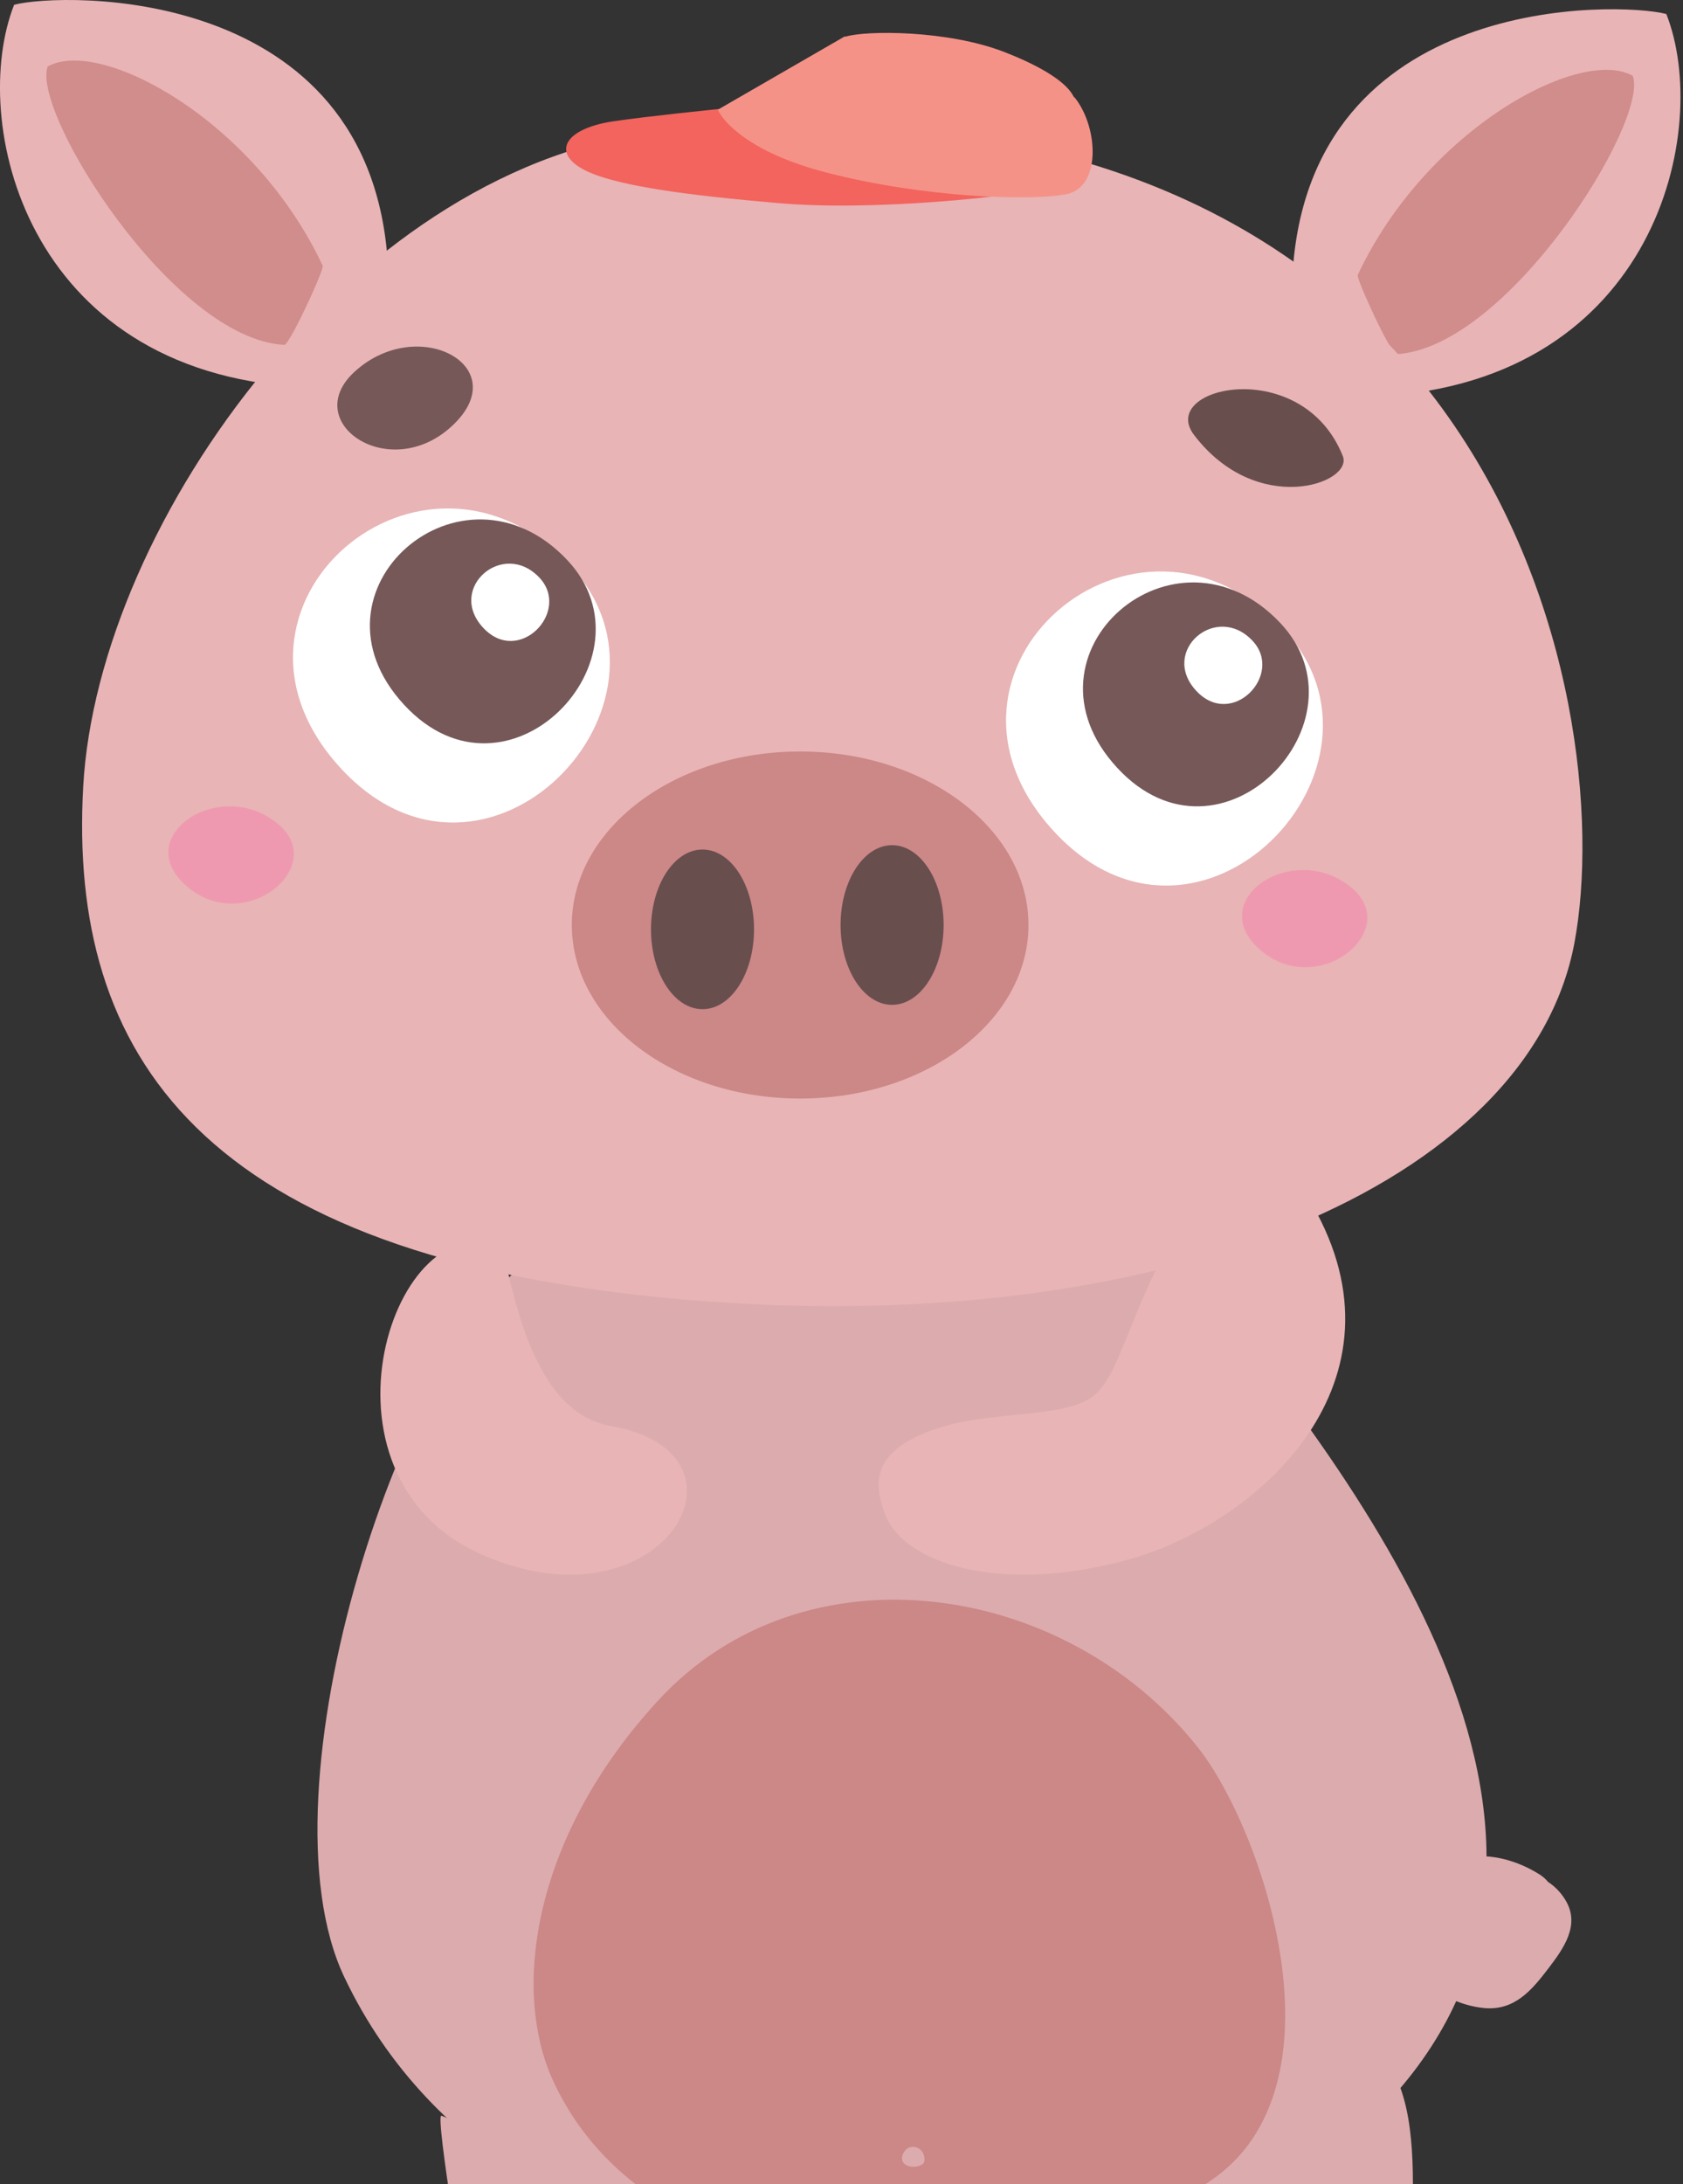 <svg width="538" height="698" viewBox="0 0 538 698" fill="none" xmlns="http://www.w3.org/2000/svg">
<rect x="0" y="0" width="538" height="698" fill="#333333" stroke="none"/>
<g clip-path="url(#clip0_50_501)">
<path fill-rule="evenodd" clip-rule="evenodd" d="M123.984 84.236C118.415 -5.155 19.925 -2.496 4.52 1.521C-9.955 38.197 7.651 118.607 96.112 123.659C98.121 123.777 124.087 85.772 123.984 84.222V84.236Z" fill="#E8B4B5"/>
<path fill-rule="evenodd" clip-rule="evenodd" d="M103.157 84.916C81.282 38.256 31.993 11.831 15.258 21.255C9.896 35.597 55.242 108.312 90.868 110.203C92.522 110.306 103.704 86.068 103.157 84.901V84.916Z" fill="#D18C8C"/>
<path fill-rule="evenodd" clip-rule="evenodd" d="M413.205 87.19C418.774 -2.201 517.264 0.458 532.669 4.475C547.144 41.151 529.538 121.561 441.077 126.613C439.068 126.731 413.102 88.727 413.205 87.176V87.19Z" fill="#E8B4B5"/>
<path fill-rule="evenodd" clip-rule="evenodd" d="M434.032 87.87C455.907 41.224 505.211 14.785 521.931 24.224C527.293 38.566 481.947 111.281 446.321 113.172C444.666 113.275 433.485 89.037 434.032 87.87Z" fill="#D18C8C"/>
<path fill-rule="evenodd" clip-rule="evenodd" d="M172.032 400.768C129.464 426.543 81.607 571.87 110.07 631.794C165.858 749.294 346.295 746.103 418.715 693.594C528.785 613.774 454.637 499.893 392.866 422.452C350.534 369.396 359.662 355.438 276.15 365.024C149.581 379.558 223.67 369.484 172.032 400.768Z" fill="#DCABAD"/>
<path d="M212.297 41.919C115.048 51.357 31.387 165.843 26.602 251.291C21.816 336.738 63.927 401.832 218.042 415.229C372.158 428.626 488.934 377.904 503.291 301.319C517.648 224.748 478.402 16.07 212.297 41.919Z" fill="#E8B4B5"/>
<path fill-rule="evenodd" clip-rule="evenodd" d="M109.006 245.575C155.548 295.913 223.375 224.482 182.224 180.717C135.062 130.586 61.534 194.218 109.006 245.575Z" fill="white"/>
<path fill-rule="evenodd" clip-rule="evenodd" d="M129.183 225.221C162.358 261.098 210.701 210.199 181.352 178.989C147.749 143.259 95.329 188.62 129.183 225.221Z" fill="#765858"/>
<path fill-rule="evenodd" clip-rule="evenodd" d="M154.426 200.569C165.873 212.961 182.578 195.384 172.446 184.602C160.836 172.269 142.742 187.94 154.426 200.569Z" fill="white"/>
<path fill-rule="evenodd" clip-rule="evenodd" d="M336.96 265.722C383.487 316.06 451.328 244.629 410.148 200.849C362.985 150.718 289.458 214.35 336.96 265.722Z" fill="white"/>
<path fill-rule="evenodd" clip-rule="evenodd" d="M357.136 245.353C390.311 281.245 438.655 230.331 409.306 199.121C375.688 163.391 323.282 208.752 357.136 245.353Z" fill="#765858"/>
<path fill-rule="evenodd" clip-rule="evenodd" d="M382.364 220.716C393.812 233.108 410.532 215.517 400.384 204.749C388.775 192.401 370.681 208.072 382.364 220.716Z" fill="white"/>
<path fill-rule="evenodd" clip-rule="evenodd" d="M429.246 145.726C416.278 113.26 369.957 123.555 381.685 138.976C401.832 165.43 432.732 154.47 429.246 145.726Z" fill="#694E4E"/>
<path fill-rule="evenodd" clip-rule="evenodd" d="M403.087 303.741C421.491 319.309 448.33 297.212 432.038 283.668C413.397 268.159 384.314 287.848 403.087 303.741Z" fill="#EF99B0"/>
<path fill-rule="evenodd" clip-rule="evenodd" d="M59.924 283.387C78.328 298.97 105.166 276.859 88.874 263.314C70.219 247.805 41.136 267.494 59.924 283.387Z" fill="#EF99B0"/>
<path fill-rule="evenodd" clip-rule="evenodd" d="M144.485 136.125C124.456 154.706 95.639 134.958 113.364 118.77C133.673 100.218 164.928 117.175 144.485 136.125Z" fill="#765858"/>
<path d="M255.781 351.036C296.087 351.036 328.762 326.211 328.762 295.588C328.762 264.964 296.087 240.139 255.781 240.139C215.475 240.139 182.8 264.964 182.8 295.588C182.8 326.211 215.475 351.036 255.781 351.036Z" fill="#CC8787"/>
<path d="M224.571 322.485C233.667 322.485 241.04 311.064 241.04 296.976C241.04 282.888 233.667 271.467 224.571 271.467C215.475 271.467 208.102 282.888 208.102 296.976C208.102 311.064 215.475 322.485 224.571 322.485Z" fill="#694E4E"/>
<path d="M285.174 321.096C294.27 321.096 301.644 309.676 301.644 295.588C301.644 281.5 294.27 270.079 285.174 270.079C276.079 270.079 268.705 281.5 268.705 295.588C268.705 309.676 276.079 321.096 285.174 321.096Z" fill="#694E4E"/>
<path fill-rule="evenodd" clip-rule="evenodd" d="M378.022 389.499C384.816 377.697 413.663 373.93 420.945 387.593C450.767 443.529 400.99 487.486 360.046 498.564C319.102 509.642 288.572 499.391 282.855 483.705C279.695 475.005 277.213 463.115 301.378 455.877C317.95 450.929 338.895 453.086 348.702 446.631C358.141 440.398 359.736 421.27 378.022 389.499Z" fill="#E8B4B5"/>
<path fill-rule="evenodd" clip-rule="evenodd" d="M160.629 398.922C126.332 382.379 96.422 471.445 154.101 496.821C211.735 522.182 245.205 464.37 195.237 455.656C171.678 451.535 164.972 417.858 160.629 398.922Z" fill="#E8B4B5"/>
<path fill-rule="evenodd" clip-rule="evenodd" d="M150.379 740.136C160.851 771.302 183.893 774.787 201.529 772.409C232.532 768.229 239.002 739.589 221.085 735.114C205.842 731.303 205.31 736.591 201.632 736.812C199.431 736.931 207.585 708.483 199.609 702.855C196.212 700.462 141.841 676.106 141.073 676.061C139.079 675.987 149.123 736.414 150.364 740.136H150.379Z" fill="#DCABAD"/>
<path fill-rule="evenodd" clip-rule="evenodd" d="M451.047 719.221C449.999 752.026 423.633 765.083 406.012 767.712C375.068 772.336 360.593 746.664 376.486 737.389C390.001 729.486 397.091 736.916 395.628 733.607C376.146 689.222 392.128 663.314 402.068 658.307C457.975 630.11 451.933 691.305 451.032 719.221H451.047Z" fill="#DCABAD"/>
<path fill-rule="evenodd" clip-rule="evenodd" d="M210.406 543.378C170.319 586.892 163.436 635.812 176.803 664.88C210.613 738.378 329.397 735.542 386.81 696.962C431.624 666.859 403.841 584.602 382.719 558.134C340.298 504.974 257.051 492.744 210.406 543.378Z" fill="#CC8787"/>
<path fill-rule="evenodd" clip-rule="evenodd" d="M289.532 686.991C288.321 688.291 288.114 689.754 288.527 690.64C289.532 692.841 293.121 692.767 294.834 691.6C296.178 690.699 295.351 688.217 294.716 687.435C293.446 685.839 290.935 685.47 289.532 686.991Z" fill="#DCABAD"/>
<path fill-rule="evenodd" clip-rule="evenodd" d="M500.336 607.024C498.83 604.602 496.954 602.726 494.842 601.352C494.133 600.481 493.247 599.668 492.139 598.974C485.212 594.602 476.763 592.165 468.58 593.479C460.559 594.764 455.286 600.156 451.431 607.024C446.897 615.089 446.631 623.774 452.982 630.923C458.196 636.787 466.689 640.967 474.473 641.676C484.104 642.547 489.598 636.048 494.96 629.017C499.805 622.651 505.329 615.074 500.351 607.054L500.336 607.024Z" fill="#DCABAD"/>
<path d="M196.341 39.225C207.393 37.624 226.385 35.658 234.499 34.875L318.022 62.202C305.142 63.795 273.47 66.483 249.817 64.483C220.251 61.983 195.29 58.816 185.991 53.291C176.692 47.766 182.526 41.225 196.341 39.225Z" fill="#F2645D" stroke="#F2645D"/>
<path fill-rule="evenodd" clip-rule="evenodd" d="M270.387 11.707C270.415 11.696 270.442 11.685 270.47 11.673C276.56 9.777 302.707 9.462 321.204 16.68C334.362 21.814 341.234 26.836 343.192 30.859C343.462 31.108 343.692 31.357 343.88 31.604C351.137 41.132 351.957 59.91 340.876 62.057C329.794 64.204 296.03 63.306 264.479 55.217C239.238 48.745 231.098 38.652 229.463 35.061L270.015 11.649C270.138 11.668 270.262 11.688 270.387 11.707Z" fill="#F59288"/>
</g>
<defs>
<clipPath id="clip0_50_501">
<rect width="537.189" height="773" fill="white"/>
</clipPath>
</defs>
</svg>
